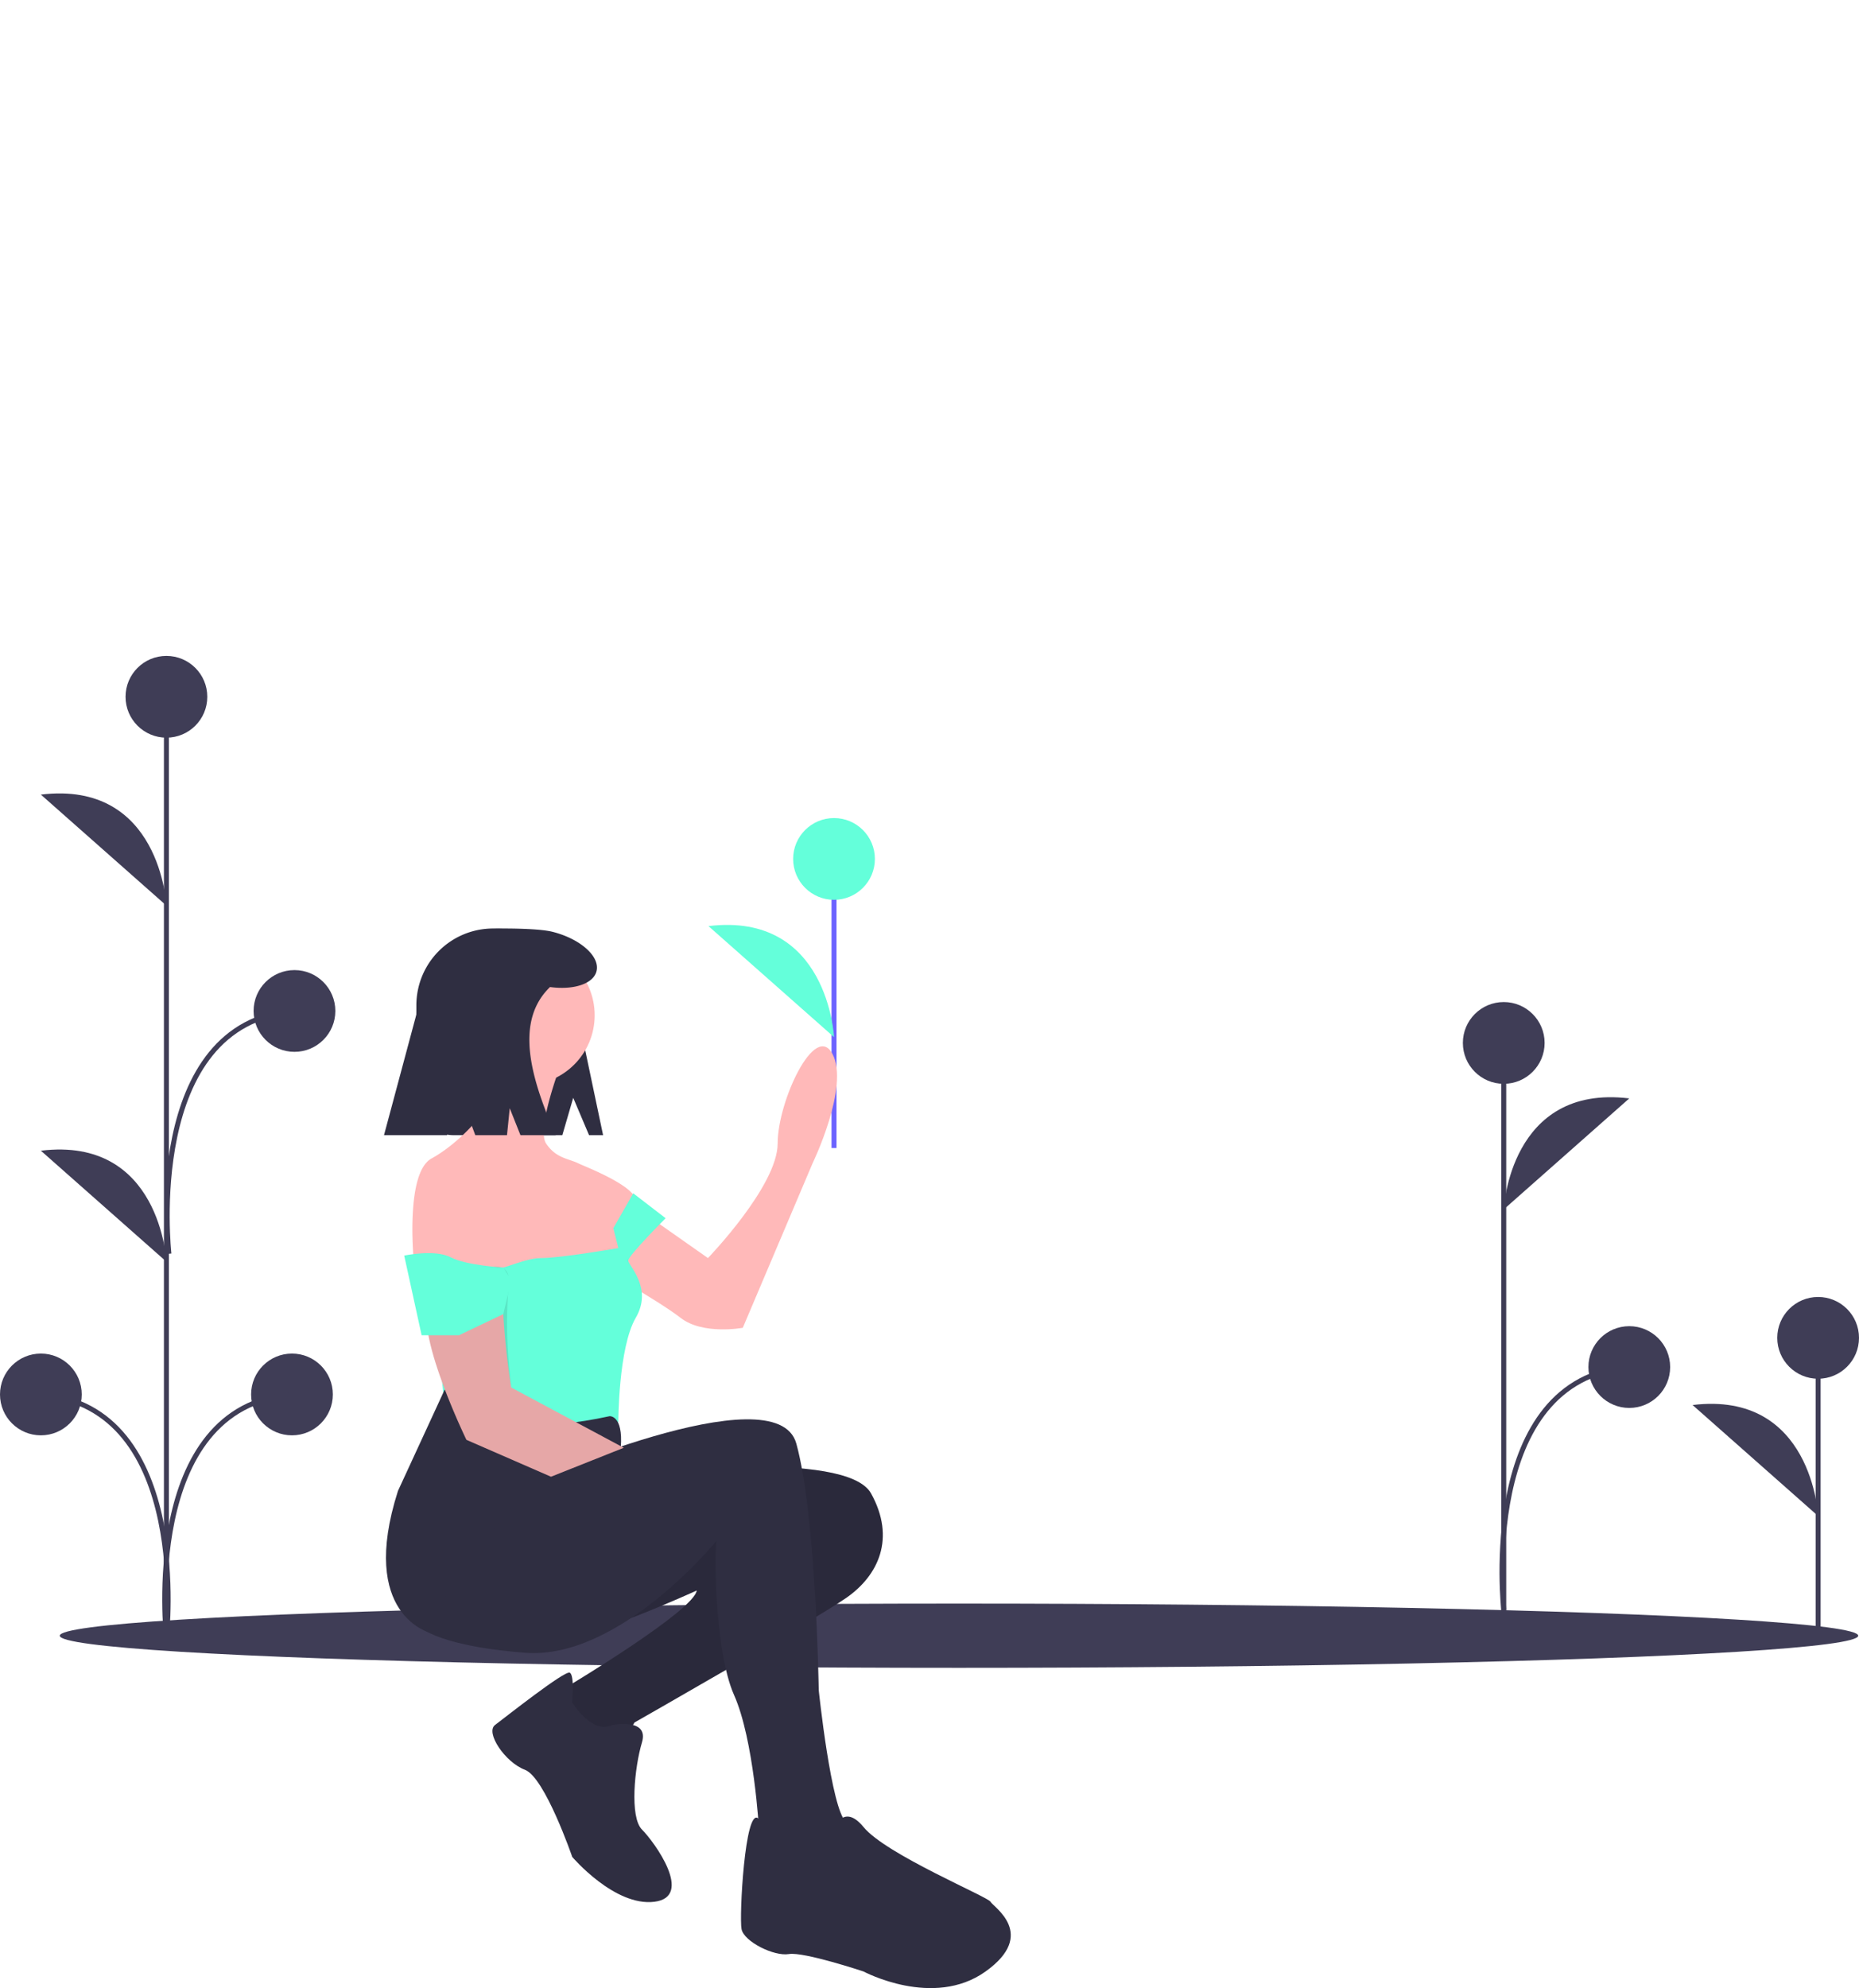<?xml version="1.0" encoding="UTF-8" standalone="no"?>
<svg
   data-name="Layer 1"
   width="746.669"
   height="798.377"
   viewBox="0 0 746.669 798.377"
   version="1.1"
   id="svg111"
   sodipodi:docname="undraw_different_love_a-3-rg.svg"
   inkscape:version="1.3.2 (091e20e, 2023-11-25, custom)"
   xmlns:inkscape="http://www.inkscape.org/namespaces/inkscape"
   xmlns:sodipodi="http://sodipodi.sourceforge.net/DTD/sodipodi-0.dtd"
   xmlns="http://www.w3.org/2000/svg"
   xmlns:svg="http://www.w3.org/2000/svg">
  <title
     id="title2">different love</title>
  <g
     id="f9f9bcf5-f65d-4586-b32b-ca2676d797c4"
     data-name="ground">
    <ellipse
       cx="385.18"
       cy="656.867"
       rx="361.18"
       ry="12.899"
       fill="#3f3d56"
       id="ellipse10" />
  </g>
  <line
     x1="730.252"
     y1="653.349"
     x2="730.252"
     y2="537.255"
     fill="#3f3d56"
     stroke="#3f3d56"
     stroke-miterlimit="10"
     stroke-width="2"
     id="line13" />
  <circle
     cx="730.252"
     cy="537.255"
     r="16.417"
     fill="#3f3d56"
     id="circle15" />
  <path
     d="M956.917,659.618s-2.345-50.443-50.424-44.58"
     transform="translate(-226.665 -50.811)"
     fill="#3f3d56"
     id="path17" />
  <line
     x1="66.842"
     y1="662.004"
     x2="66.842"
     y2="280"
     fill="#3f3d56"
     stroke="#3f3d56"
     stroke-miterlimit="10"
     stroke-width="2"
     id="line19" />
  <circle
     cx="66.842"
     cy="279.817"
     r="16.417"
     fill="#3f3d56"
     id="circle21" />
  <circle
     cx="16.417"
     cy="559.982"
     r="16.417"
     fill="#3f3d56"
     id="circle23" />
  <path
     d="M293.507,414.488s-2.345-50.443-50.424-44.58"
     transform="translate(-226.665 -50.811)"
     fill="#3f3d56"
     id="path25" />
  <path
     d="M293.507,557.488s-2.345-50.443-50.424-44.58"
     transform="translate(-226.665 -50.811)"
     fill="#3f3d56"
     id="path27" />
  <path
     d="M293.507,708.302s10.554-92.818-50.424-97.509"
     transform="translate(-226.665 -50.811)"
     fill="none"
     stroke="#3f3d56"
     stroke-miterlimit="10"
     stroke-width="2"
     id="path29" />
  <circle
     cx="117.273"
     cy="559.982"
     r="16.417"
     fill="#3f3d56"
     id="circle31" />
  <path
     d="M293.514,708.302s-10.554-92.818,50.424-97.509"
     fill="none"
     stroke="#3f3d56"
     stroke-miterlimit="10"
     stroke-width="2"
     id="path33"
     transform="translate(-226.665 -50.811)" />
  <circle
     cx="118.273"
     cy="405.982"
     r="16.417"
     fill="#3f3d56"
     id="circle35" />
  <path
     d="M294.514,554.302s-10.554-92.818,50.424-97.509"
     transform="translate(-226.665 -50.811)"
     fill="none"
     stroke="#3f3d56"
     stroke-miterlimit="10"
     stroke-width="2"
     id="path37" />
  <line
     x1="603.978"
     y1="651.004"
     x2="603.978"
     y2="418.817"
     fill="#3f3d56"
     stroke="#3f3d56"
     stroke-miterlimit="10"
     stroke-width="2"
     id="line39" />
  <circle
     cx="603.978"
     cy="418.817"
     r="16.417"
     fill="#3f3d56"
     id="circle41" />
  <path
     d="M830.644,536.488s2.345-50.443,50.424-44.58"
     transform="translate(-226.665 -50.811)"
     fill="#3f3d56"
     id="path43" />
  <path
     d="M830.644,697.302s-10.554-92.818,50.424-97.509"
     transform="translate(-226.665 -50.811)"
     fill="none"
     stroke="#3f3d56"
     stroke-miterlimit="10"
     stroke-width="2"
     id="path45" />
  <circle
     cx="654.403"
     cy="548.982"
     r="16.417"
     fill="#3f3d56"
     id="circle47" />
  <line
     x1="334.982"
     y1="461.025"
     x2="334.982"
     y2="344.932"
     fill="none"
     stroke="#6c63ff"
     stroke-miterlimit="10"
     stroke-width="2"
     id="line73" />
  <circle
     cx="334.982"
     cy="344.932"
     r="16.417"
     fill="#64FFDA"
     id="circle75" />
  <path
     d="m 334.982,416.483 c 0,0 -2.345,-50.443 -50.424,-44.58"
     fill="#64FFDA"
     id="path77" />
  <path
     d="M456.898,491.673l6.364,15h5.636l-8-38c0-24.391-11.772-45-36.163-45h-0a30.837,30.837,0,0,0-30.836,30.837V491.777a14.896,14.896,0,0,0,14.896,14.896h43.729Z"
     fill="#2f2e41"
     id="path79"
     transform="translate(-226.665 -50.811)" />
  <path
     d="M483.511,642.522s83-10,93,8,3,33-10,42-85,50-85,50l-6,10-13-2-13-12,6-11s50-30,51-38c0,0-46,21-51,17s-61-23-52-34,32-27,32-27Z"
     fill="#2f2e41"
     id="path81"
     transform="translate(-226.665 -50.811)" />
  <path
     d="M483.511,642.522s83-10,93,8,3,33-10,42-85,50-85,50l-6,10-13-2-13-12,6-11s50-30,51-38c0,0-46,21-51,17s-61-23-52-34,32-27,32-27Z"
     opacity="0.1"
     id="path83"
     transform="translate(-226.665 -50.811)" />
  <path
     d="M472.511,743.522s15-3,12,7-5,30,0,35,21,27,5,29-33-18-33-18-11-32-19-35-16-15-12-18,28-22,30-21,1,12,1,12S464.511,747.522,472.511,743.522Z"
     fill="#2f2e41"
     id="path85"
     transform="translate(-226.665 -50.811)" />
  <path
     d="M474.011,530.022l37,26s28-29,28-46,15-49,22-36-8,44-8,44l-28,66s-16,3-25-4-34-21-34-21Z"
     fill="#ffb9b9"
     id="path87"
     transform="translate(-226.665 -50.811)" />
  <circle
     cx="210.845"
     cy="407.71"
     fill="#ffb9b9"
     id="circle89"
     r="28" />
  <path
     d="M452.011,478.022s-10,26-6,32,9,6,13,8c2,1,23,9,23,15a23.864,23.864,0,0,1-3,11l-3,17-25,16-33-4-25-14s-4-37,7-43,24-20,23-25-2-17-2-17Z"
     fill="#ffb9b9"
     id="path91"
     transform="translate(-226.665 -50.811)" />
  <path
     d="M494.011,540.022s-15,15-15,17,10,11,3,23-7,42-7,42l-24,5-45-4-7-69s18,3,22,6,15-4,23-4,31-4,31-4l-2-8,8-14Z"
     fill="#64FFDA"
     id="path93"
     transform="translate(-226.665 -50.811)" />
  <path
     d="M497.511,646.522"
     fill="none"
     stroke="#ffb9b9"
     stroke-miterlimit="10"
     id="path95"
     transform="translate(-226.665 -50.811)" />
  <path
     d="M437.511,646.522s101-45,109-16,9,99,9,99,5,48,11,53,0,20,0,20l-15,5-14-6-6-16s-2-36-10-54-8-60-7-62c0,0-39,48-77,45s-43.5-11.5-43.5-11.5S412.511,646.522,437.511,646.522Z"
     fill="#2f2e41"
     id="path97"
     transform="translate(-226.665 -50.811)" />
  <path
     d="M560.511,787.522s4-14,13-3,50,28,51,30,19,13-2,28-49,0-49,0-24-8-30-7-18-5-19-10,1.362-48.956,6.681-44.478,11.319,16.478,11.319,16.478S562.511,802.522,560.511,787.522Z"
     fill="#2f2e41"
     id="path99"
     transform="translate(-226.665 -50.811)" />
  <path
     d="M471.511,619.522s5.5-.5,4.5,12.5c0,0-34.5,10.5-40.5,19.5s-32,36-36,55c0,0-29-7-13-57l18.812-40.786S416.511,631.522,471.511,619.522Z"
     fill="#2f2e41"
     id="path101"
     transform="translate(-226.665 -50.811)" />
  <path
     d="M447.973,643.826,414.011,629.022s-16-33-16-49a246.603,246.603,0,0,0-2.125-27.522A35.528,35.528,0,0,1,407.452,521.356c3.531-3.088,7.496-5.334,11.559-5.334,0,0,12,22,10,42s3,50,3,50l45.186,24.184"
     fill="#ffb9b9"
     id="path103"
     transform="translate(-226.665 -50.811)" />
  <path
     d="M447.973,643.826,414.011,629.022s-16-33-16-49c0-8.334,35-33,33-13s1,41,1,41l45.186,24.184"
     opacity="0.1"
     id="path105"
     transform="translate(-226.665 -50.811)" />
  <path
     d="M432.011,565.022l-3.188,13.5-17.812,8.5h-15l-7-32s12.359-2.614,18.68.693,21.163,4.098,21.163,4.098Z"
     fill="#64FFDA"
     id="path107"
     transform="translate(-226.665 -50.811)" />
  <path
     d="M448.601,425.01c-5.425-1.375-18.289-1.337-20.171-1.337a34.531,34.531,0,0,0-34.531,34.531l-13,48.469h25.304l4.696-18,6.667,18h12.738l1.095-10.817,4.311,10.817h14.189c-10.626-24.044-16.279-45.961-2.318-59.488,9.427,1.284,17.379-1.241,18.674-6.352C467.747,434.944,459.843,427.86,448.601,425.01Z"
     fill="#2f2e41"
     id="path109"
     transform="translate(-226.665 -50.811)" />
</svg>
